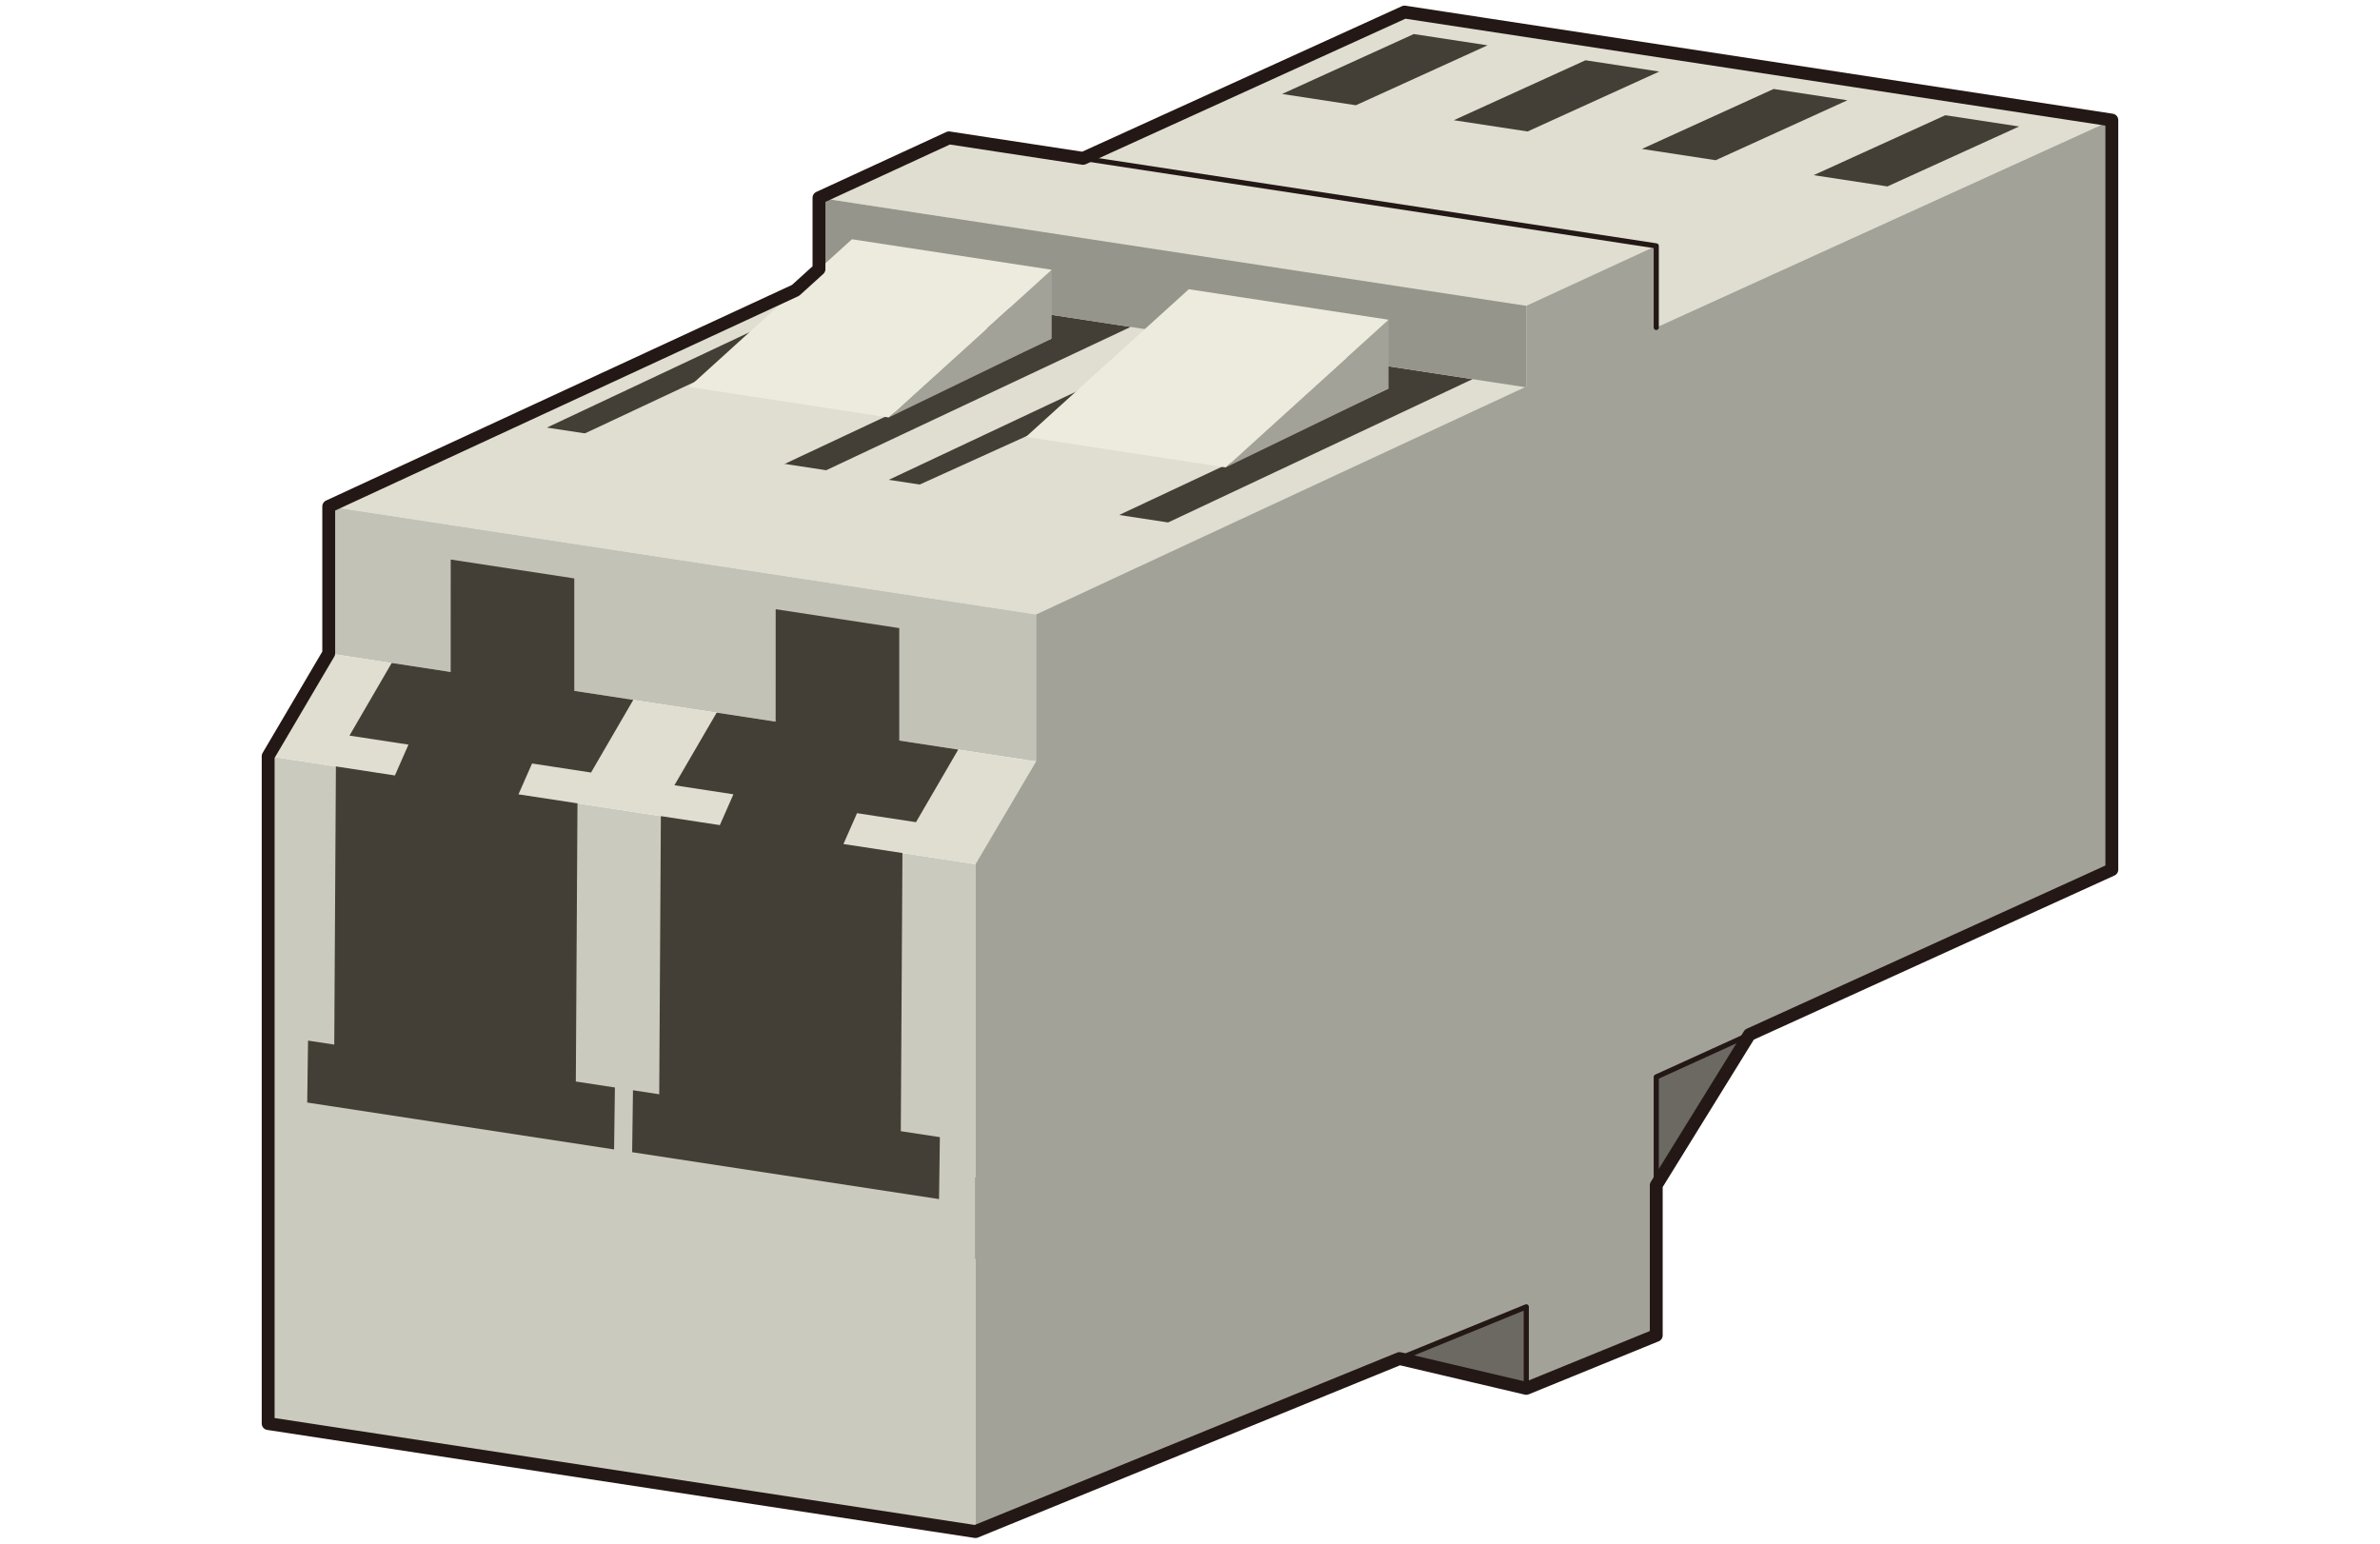 <svg xmlns="http://www.w3.org/2000/svg" width="74" height="48" viewBox="0 0 74 48"><title>cc-link_ie_opt_cbladp</title><rect width="74" height="48" fill="#fff"/><polygon points="50.082 39.144 49.327 32.116 55.853 29.809 50.082 39.144" fill="#6b6962"/><polygon points="47.456 43.172 28.609 38.743 28.609 36.208 47.456 40.636 47.456 43.172" fill="#6b6962"/><polygon points="30.33 47.625 8.338 44.266 8.338 23.513 30.33 26.872 30.33 47.625" fill="#cbcabe"/><polygon points="32.213 19.106 10.221 15.747 29.505 6.822 51.497 10.182 32.213 19.106" fill="#dfded1"/><polygon points="25.688 14.622 17.004 13.296 26.47 8.84 35.154 10.166 25.688 14.622" fill="#433f36"/><polygon points="23.937 14.641 17.727 13.692 26.489 9.579 32.7 10.527 23.937 14.641" fill="#dfded1"/><polygon points="36.319 16.246 27.634 14.92 37.101 10.464 45.785 11.79 36.319 16.246" fill="#433f36"/><polygon points="51.497 10.182 29.505 6.822 43.67 0.375 65.662 3.734 51.497 10.182" fill="#dfded1"/><polygon points="47.456 9.51 25.464 6.15 29.505 4.287 51.497 7.646 47.456 9.51" fill="#dfded1"/><polygon points="32.213 23.678 10.221 20.319 10.221 15.747 32.213 19.106 32.213 23.678" fill="#c3c2b7"/><polygon points="30.33 26.872 8.338 23.513 10.221 20.316 32.213 23.678 30.33 26.872" fill="#dfded1"/><polygon points="47.456 12.045 25.464 8.686 25.464 6.15 47.456 9.51 47.456 12.045" fill="#96958c"/><polygon points="51.497 10.182 51.497 7.646 47.456 9.51 47.456 12.021 32.213 19.106 32.213 23.678 30.33 26.872 30.33 47.625 47.456 40.636 47.456 43.172 51.497 41.523 51.497 33.489 65.662 27.042 65.662 3.735 51.497 10.182" fill="#a3a299"/><polygon points="32.7 8.388 27.634 12.981 32.7 10.527 32.7 8.388" fill="#a3a299"/><polygon points="21.424 12.032 27.634 12.981 32.7 8.388 26.489 7.44 21.424 12.032" fill="#edebdd"/><polygon points="34.411 16.195 28.2 15.246 40.108 9.849 43.174 12.081 34.411 16.195" fill="#dfded1"/><polygon points="43.174 9.942 38.108 14.535 43.174 12.081 43.174 9.942" fill="#a3a299"/><polygon points="31.897 13.586 38.108 14.535 43.174 9.942 36.963 8.994 31.897 13.586" fill="#edebdd"/><polygon points="58.684 5.797 56.39 5.447 60.485 3.583 62.779 3.933 58.684 5.797" fill="#433f36"/><polygon points="53.345 4.982 51.051 4.631 55.146 2.767 57.44 3.118 53.345 4.982" fill="#433f36"/><polygon points="47.496 4.088 45.202 3.738 49.297 1.874 51.591 2.225 47.496 4.088" fill="#433f36"/><polygon points="42.157 3.273 39.863 2.922 43.958 1.059 46.252 1.409 42.157 3.273" fill="#433f36"/><polygon points="65.662 3.734 43.67 0.375 33.676 4.924 29.505 4.287 25.464 6.15 25.464 8.369 24.736 9.029 10.221 15.747 10.221 20.316 8.338 23.513 8.338 44.266 30.33 47.625 43.514 42.245 47.456 43.172 51.497 41.523 51.497 36.855 54.393 32.171 65.662 27.042 65.662 3.735 65.662 3.734" fill="none" stroke="#231815" stroke-linecap="round" stroke-linejoin="round" stroke-width="0.4"/><polyline points="33.676 4.924 51.497 7.646 51.497 10.182" fill="none" stroke="#231815" stroke-linecap="round" stroke-linejoin="round" stroke-width="0.16"/><polyline points="54.393 32.171 51.497 33.489 51.497 36.855" fill="none" stroke="#231815" stroke-linecap="round" stroke-linejoin="round" stroke-width="0.16"/><polyline points="43.514 42.245 47.456 40.636 47.456 43.172" fill="none" stroke="#231815" stroke-linecap="round" stroke-linejoin="round" stroke-width="0.16"/><polygon points="20.497 34.027 20.548 25.377 22.382 25.657 22.804 24.699 20.969 24.418 22.283 22.16 24.117 22.44 24.118 18.944 27.96 19.531 27.96 23.028 29.794 23.308 28.48 25.566 26.647 25.286 26.225 26.245 28.059 26.525 28.008 35.175 29.223 35.36 29.197 37.286 19.655 35.828 19.681 33.902 20.497 34.027" fill="#433f36"/><polygon points="10.393 32.482 10.444 23.832 12.279 24.113 12.7 23.154 10.866 22.874 12.179 20.615 14.013 20.896 14.014 17.399 17.856 17.986 17.856 21.483 19.69 21.763 18.377 24.022 16.543 23.741 16.121 24.7 17.955 24.98 17.904 33.63 19.119 33.816 19.093 35.742 9.552 34.284 9.578 32.358 10.393 32.482" fill="#433f36"/></svg>